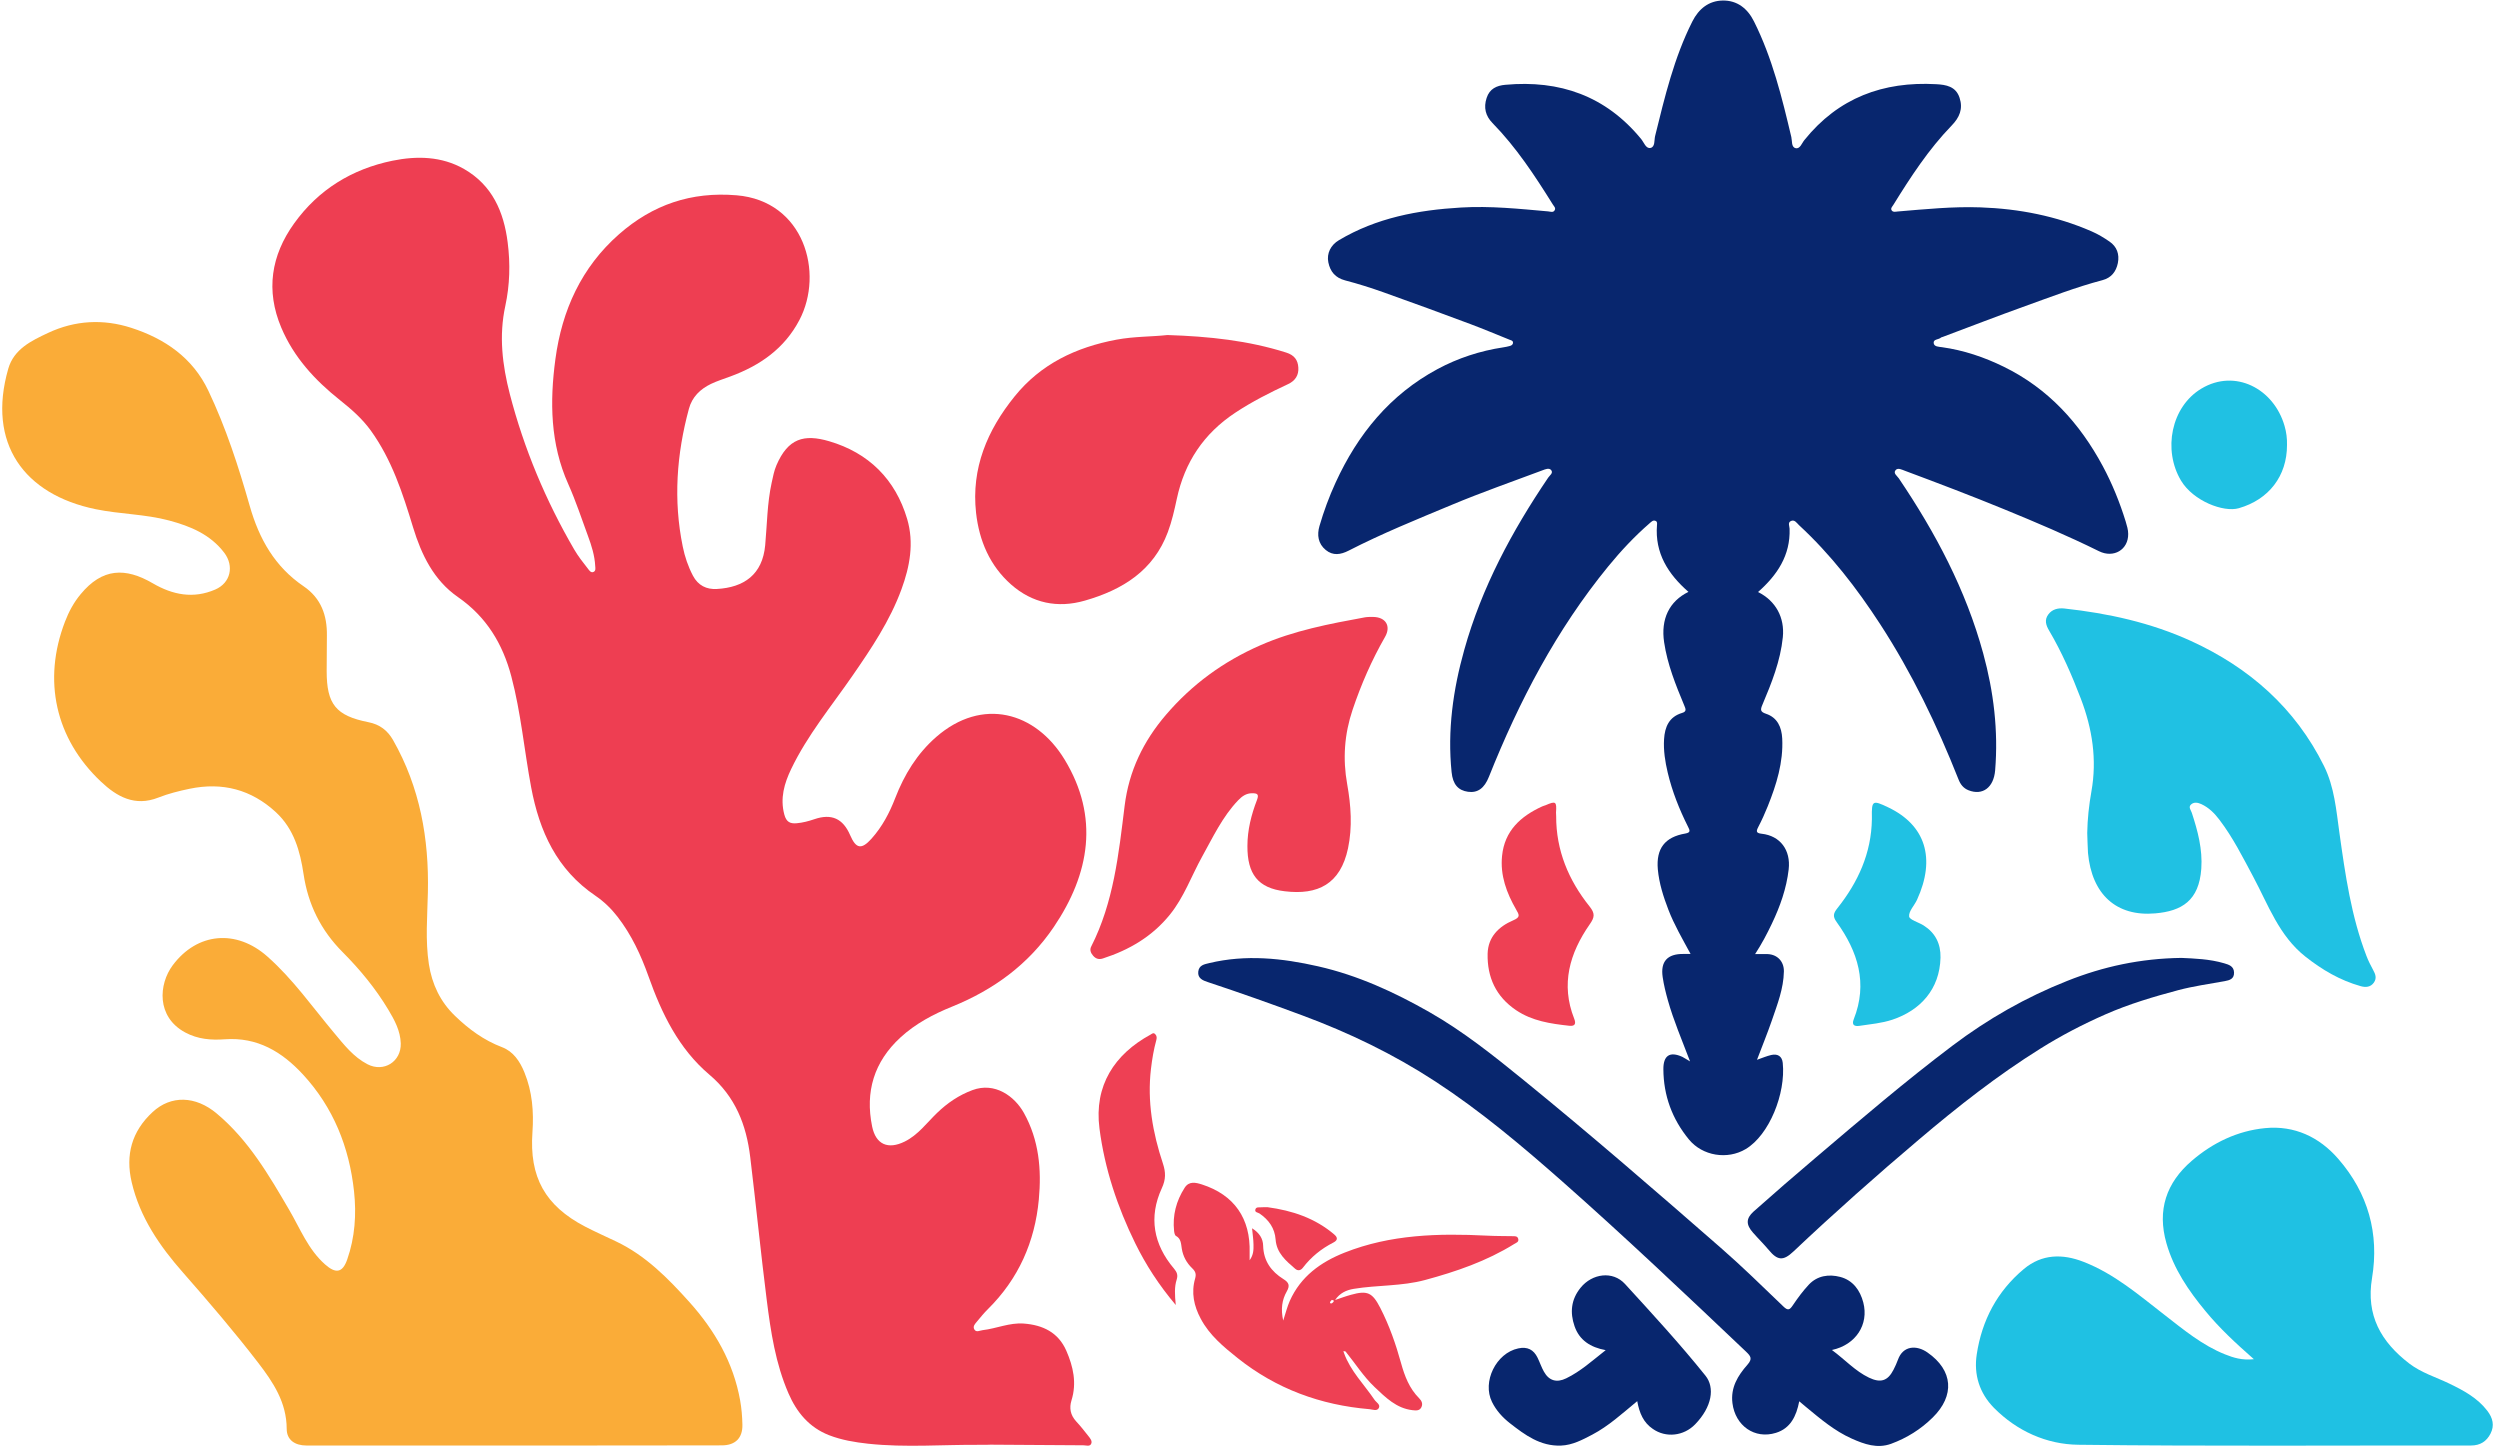 <svg width="329" height="191" viewBox="0 0 329 191" fill="none" xmlns="http://www.w3.org/2000/svg">
<path d="M129.19 190.14C124.2 190.09 119.2 190.53 114.22 189.99C112.49 189.8 110.75 189.51 109.1 188.87C106.49 187.85 104.85 185.87 103.77 183.38C102.06 179.45 101.43 175.26 100.9 171.06C100.11 164.8 99.49 158.53 98.73 152.27C98.22 148.04 96.78 144.32 93.36 141.43C89.32 138.01 87.08 133.39 85.34 128.48C84.35 125.7 83.11 123.03 81.28 120.66C80.44 119.57 79.46 118.63 78.36 117.88C73.28 114.44 70.99 109.42 69.9 103.61C68.99 98.75 68.56 93.81 67.29 89.01C66.15 84.71 64.01 81.17 60.26 78.57C57.09 76.37 55.46 73.01 54.36 69.4C53 64.93 51.57 60.5 48.79 56.65C47.66 55.09 46.23 53.84 44.73 52.65C41.45 50.04 38.66 47.02 37.01 43.1C34.96 38.23 35.67 33.63 38.71 29.4C41.91 24.94 46.34 22.24 51.65 21.15C54.84 20.5 58.11 20.55 61.07 22.24C64.78 24.37 66.3 27.86 66.81 31.91C67.17 34.71 67.09 37.52 66.5 40.25C65.64 44.2 66.11 48.04 67.09 51.85C68.96 59.06 71.82 65.88 75.57 72.32C76.09 73.21 76.73 74.03 77.37 74.84C77.53 75.04 77.76 75.45 78.14 75.25C78.42 75.1 78.35 74.75 78.33 74.48C78.26 73.11 77.85 71.81 77.38 70.54C76.54 68.26 75.78 65.94 74.79 63.72C72.41 58.41 72.34 52.86 73.09 47.27C73.95 40.84 76.51 35.18 81.47 30.82C85.89 26.94 90.96 25.2 96.93 25.7C105.82 26.44 108.47 35.9 105.2 42.12C103.22 45.89 100 48.11 96.12 49.54C95.26 49.86 94.39 50.13 93.57 50.52C92.16 51.2 91.08 52.23 90.66 53.8C89.04 59.78 88.6 65.82 89.85 71.93C90.12 73.26 90.55 74.54 91.19 75.76C91.87 77.05 92.97 77.59 94.34 77.51C97.89 77.31 100.35 75.63 100.7 71.74C100.95 69 100.96 66.23 101.55 63.53C101.72 62.75 101.87 61.95 102.18 61.23C103.7 57.69 105.8 57.09 109.13 58.07C114.3 59.59 117.83 63.06 119.38 68.29C120.31 71.44 119.74 74.54 118.63 77.56C117.11 81.71 114.66 85.35 112.17 88.95C109.39 92.97 106.25 96.76 104.12 101.2C103.21 103.1 102.64 105.05 103.22 107.21C103.48 108.16 103.97 108.42 104.84 108.34C105.64 108.27 106.4 108.07 107.16 107.81C109.43 107.03 110.94 107.72 111.88 109.91C112.66 111.72 113.38 111.83 114.69 110.37C116.1 108.8 117.06 106.97 117.81 105.03C119.01 101.93 120.7 99.17 123.21 96.98C129.27 91.71 136.29 93.67 140.11 99.97C144.68 107.51 143.43 114.96 138.68 121.99C135.36 126.9 130.78 130.25 125.3 132.47C122.85 133.46 120.49 134.7 118.5 136.53C115.02 139.73 113.84 143.67 114.77 148.24C115.26 150.63 116.87 151.31 119.06 150.23C120.83 149.35 121.95 147.78 123.32 146.46C124.67 145.16 126.19 144.12 127.97 143.46C130.92 142.36 133.52 144.26 134.75 146.47C136.73 150.03 137.08 153.89 136.71 157.85C136.19 163.44 134.03 168.3 130.01 172.28C129.5 172.78 129.05 173.34 128.59 173.89C128.34 174.19 127.98 174.54 128.22 174.95C128.48 175.39 128.93 175.09 129.31 175.05C131.13 174.84 132.85 174.04 134.72 174.18C137.24 174.37 139.27 175.34 140.33 177.76C141.24 179.85 141.72 182 141.01 184.28C140.69 185.31 140.87 186.23 141.62 187.05C142.19 187.66 142.71 188.32 143.22 188.97C143.46 189.28 143.8 189.65 143.58 190.04C143.38 190.39 142.92 190.2 142.58 190.2C138.5 190.18 134.43 190.15 130.35 190.12C129.99 190.14 129.59 190.14 129.19 190.14Z" fill="#EE3E52"/>
<path d="M222.41 139.68C221.31 136.78 220.23 134.27 219.49 131.63C219.21 130.63 218.96 129.62 218.81 128.6C218.5 126.53 219.43 125.52 221.53 125.54C221.8 125.54 222.07 125.54 222.48 125.54C221.41 123.56 220.33 121.72 219.56 119.72C218.9 118 218.34 116.26 218.17 114.41C217.93 111.67 219.09 110.15 221.8 109.69C222.55 109.56 222.36 109.24 222.15 108.81C221 106.52 220.06 104.16 219.47 101.67C219.13 100.23 218.9 98.77 218.99 97.28C219.09 95.66 219.65 94.33 221.37 93.82C222.02 93.63 221.82 93.26 221.64 92.82C220.52 90.13 219.43 87.43 219 84.53C218.54 81.47 219.67 79.13 222.2 77.89C219.53 75.56 217.76 72.8 218.06 69.09C218.08 68.88 218.1 68.66 217.9 68.56C217.54 68.39 217.33 68.66 217.08 68.87C215.1 70.59 213.31 72.5 211.65 74.53C204.83 82.87 199.91 92.28 195.94 102.23C195.34 103.74 194.46 104.37 193.2 104.2C191.9 104.02 191.19 103.23 191.03 101.61C190.47 96.13 191.22 90.78 192.7 85.51C195 77.29 198.98 69.89 203.74 62.86C203.94 62.56 204.45 62.25 204.13 61.86C203.86 61.54 203.37 61.75 203 61.89C199 63.39 194.96 64.8 191.02 66.45C186.46 68.35 181.87 70.21 177.47 72.47C176.43 73 175.42 73.16 174.47 72.38C173.46 71.55 173.3 70.41 173.64 69.23C174.21 67.28 174.91 65.37 175.76 63.52C178.68 57.14 182.93 51.93 189.18 48.57C191.88 47.12 194.79 46.17 197.84 45.71C198.12 45.67 198.39 45.61 198.66 45.54C198.9 45.48 199.12 45.36 199.11 45.08C199.11 44.83 198.87 44.79 198.69 44.72C196.96 44.03 195.25 43.3 193.51 42.65C189.73 41.24 185.94 39.84 182.13 38.49C180.45 37.89 178.75 37.35 177.02 36.9C175.73 36.56 175.06 35.75 174.81 34.53C174.57 33.35 175.12 32.25 176.2 31.61C181.15 28.66 186.62 27.64 192.27 27.31C196.11 27.08 199.93 27.48 203.75 27.82C204.05 27.85 204.42 28.02 204.61 27.64C204.76 27.35 204.48 27.12 204.34 26.89C201.98 23.11 199.54 19.39 196.41 16.19C195.5 15.26 195.22 14.16 195.64 12.89C196.03 11.68 196.96 11.26 198.1 11.16C205.27 10.5 211.33 12.63 215.98 18.3C216.34 18.74 216.6 19.59 217.2 19.47C217.83 19.34 217.68 18.47 217.81 17.91C219.08 12.77 220.3 7.61 222.71 2.83C223.56 1.14 224.89 0.1 226.71 0.07C228.59 0.04 229.97 1.09 230.83 2.83C233.24 7.65 234.51 12.84 235.74 18.04C235.86 18.56 235.72 19.37 236.31 19.5C236.89 19.63 237.12 18.84 237.46 18.43C241.93 12.87 247.83 10.69 254.81 11.08C256.09 11.15 257.39 11.36 257.88 12.87C258.36 14.33 257.87 15.46 256.83 16.53C253.8 19.66 251.44 23.29 249.16 26.97C249.03 27.19 248.74 27.43 248.97 27.72C249.17 27.96 249.48 27.85 249.76 27.83C253.38 27.53 257 27.16 260.64 27.29C265.7 27.47 270.59 28.42 275.24 30.44C276.07 30.8 276.86 31.27 277.61 31.79C278.59 32.46 278.94 33.46 278.71 34.62C278.48 35.75 277.85 36.56 276.68 36.87C273.23 37.78 269.9 39.07 266.55 40.27C262.9 41.58 259.29 42.98 255.66 44.34C255.59 44.37 255.49 44.37 255.44 44.42C255.14 44.71 254.42 44.61 254.47 45.14C254.52 45.64 255.14 45.63 255.56 45.69C258.42 46.09 261.12 47 263.69 48.26C269.54 51.12 273.69 55.69 276.73 61.35C277.98 63.68 278.96 66.11 279.74 68.63C279.9 69.16 280.07 69.72 280.07 70.26C280.1 72.35 278.15 73.49 276.23 72.54C272.12 70.51 267.9 68.72 263.65 66.98C259.36 65.22 255.04 63.58 250.7 61.96C250.29 61.81 249.77 61.52 249.47 61.86C249.1 62.28 249.67 62.63 249.89 62.96C254.71 70.1 258.71 77.63 260.99 85.99C262.37 91.04 262.99 96.16 262.56 101.39C262.37 103.64 260.91 104.73 259.06 104C258.38 103.73 258 103.23 257.74 102.57C254.92 95.45 251.61 88.57 247.43 82.14C244.35 77.4 240.91 72.95 236.74 69.1C236.46 68.84 236.16 68.3 235.64 68.59C235.26 68.8 235.5 69.25 235.51 69.58C235.63 73.1 233.87 75.69 231.36 77.91C233.7 79.08 234.88 81.28 234.62 83.86C234.3 87 233.14 89.89 231.93 92.75C231.66 93.39 231.63 93.67 232.4 93.93C233.91 94.43 234.46 95.69 234.54 97.18C234.7 100.33 233.78 103.25 232.63 106.12C232.26 107.04 231.85 107.95 231.39 108.83C231.09 109.41 231.1 109.64 231.83 109.72C234.28 109.99 235.68 111.87 235.39 114.41C235.1 116.93 234.26 119.29 233.17 121.57C232.54 122.89 231.87 124.18 230.97 125.56C231.67 125.56 232.17 125.54 232.66 125.56C233.92 125.63 234.78 126.54 234.76 127.84C234.72 130.11 233.89 132.2 233.17 134.31C232.59 135.99 231.91 137.65 231.22 139.47C231.93 139.22 232.49 138.98 233.08 138.84C233.93 138.64 234.52 138.99 234.61 139.88C235.02 143.9 232.84 149.37 229.73 151.22C227.33 152.65 224.05 152.13 222.26 149.95C220.06 147.27 218.92 144.19 218.9 140.71C218.89 138.91 219.74 138.33 221.39 139.08C221.61 139.19 221.84 139.35 222.41 139.68Z" fill="#08266E"/>
<path d="M67.67 190.23C58.56 190.23 49.44 190.23 40.33 190.23C38.82 190.23 37.73 189.5 37.73 188.04C37.72 184.56 35.96 181.92 33.97 179.33C30.84 175.26 27.5 171.36 24.11 167.5C21.03 164.01 18.41 160.21 17.33 155.58C16.49 151.99 17.33 148.89 20.09 146.34C22.5 144.11 25.73 144.2 28.51 146.53C32.7 150.03 35.38 154.63 38.07 159.24C39.51 161.7 40.55 164.42 42.77 166.39C44.17 167.63 45.07 167.53 45.69 165.76C46.71 162.85 46.92 159.81 46.59 156.77C45.96 150.96 43.87 145.73 39.85 141.38C37.09 138.4 33.85 136.46 29.58 136.77C27.79 136.9 26.04 136.77 24.37 135.87C20.55 133.81 20.88 129.51 22.73 127.03C25.97 122.69 31.12 122.27 35.19 125.88C38.56 128.86 41.11 132.52 43.97 135.93C45.27 137.48 46.51 139.1 48.37 140.06C50.51 141.16 52.81 139.71 52.74 137.31C52.69 135.65 51.92 134.24 51.1 132.87C49.43 130.09 47.37 127.59 45.1 125.31C42.23 122.43 40.55 119.05 39.95 115.04C39.5 112.02 38.69 109.1 36.32 106.9C33.07 103.89 29.26 102.91 24.96 103.8C23.57 104.09 22.16 104.44 20.84 104.96C17.75 106.18 15.38 104.85 13.27 102.85C7.28 97.19 5.59 89.53 8.55 81.82C9.05 80.51 9.71 79.28 10.61 78.2C13.46 74.75 16.49 74.65 20.12 76.77C22.75 78.3 25.45 78.82 28.31 77.59C30.35 76.72 30.84 74.49 29.51 72.74C27.67 70.32 25.05 69.25 22.26 68.5C19.09 67.65 15.78 67.67 12.59 67.01C3.18 65.08 -1.74 58.36 1.09 48.52C1.83 45.95 4.11 44.85 6.33 43.81C9.89 42.14 13.61 41.96 17.27 43.14C21.67 44.56 25.35 47.06 27.42 51.42C29.74 56.3 31.4 61.43 32.87 66.6C34.11 70.94 36.17 74.58 39.95 77.15C42.25 78.71 43.06 80.98 43.02 83.65C43 85.21 42.99 86.76 42.99 88.32C42.99 92.68 44.2 94.19 48.48 95.04C49.97 95.33 51 96.12 51.73 97.4C55.27 103.62 56.47 110.37 56.31 117.44C56.24 120.59 55.96 123.74 56.44 126.88C56.85 129.53 57.95 131.84 59.88 133.69C61.68 135.43 63.67 136.9 66.07 137.81C67.55 138.37 68.42 139.67 69.01 141.12C70.05 143.65 70.26 146.32 70.07 149C69.65 154.88 71.71 158.67 77.02 161.43C78.35 162.12 79.73 162.73 81.09 163.38C84.98 165.23 87.93 168.24 90.75 171.38C94.07 175.09 96.51 179.3 97.4 184.28C97.59 185.34 97.68 186.42 97.7 187.49C97.74 189.26 96.75 190.21 94.99 190.21C85.9 190.23 76.78 190.23 67.67 190.23Z" fill="#FAAC38"/>
<path d="M296.61 178.87C294.2 176.75 292.08 174.78 290.24 172.54C288.02 169.86 286.07 167.01 285.1 163.6C283.86 159.25 285.08 155.64 288.45 152.75C291.22 150.37 294.47 148.81 298.1 148.46C301.94 148.09 305.21 149.62 307.72 152.51C311.64 157.02 313.13 162.34 312.16 168.19C311.34 173.11 313.35 176.59 317.06 179.44C318.65 180.66 320.57 181.23 322.35 182.09C324.21 182.99 326.03 183.96 327.33 185.66C328.06 186.61 328.3 187.61 327.75 188.67C327.23 189.68 326.41 190.23 325.17 190.23C307.95 190.21 290.72 190.34 273.5 190.13C269.34 190.08 265.44 188.34 262.4 185.27C260.5 183.34 259.73 180.9 260.14 178.23C260.82 173.75 262.83 169.93 266.34 167C268.72 165.01 271.44 164.98 274.2 166.06C278.22 167.62 281.45 170.4 284.8 173C287.33 174.96 289.81 177.04 292.83 178.24C293.91 178.67 295.05 179.04 296.61 178.87Z" fill="#1FC1E3"/>
<path d="M274.68 109.62C274.71 107.78 274.91 105.96 275.23 104.15C275.98 99.95 275.35 95.91 273.84 91.95C272.66 88.86 271.34 85.83 269.66 82.98C269.24 82.27 269.03 81.58 269.55 80.87C270.07 80.16 270.86 79.99 271.68 80.08C277.43 80.71 283.05 81.94 288.33 84.35C296 87.86 302.05 93.16 305.84 100.81C307.21 103.58 307.45 106.62 307.87 109.62C308.64 115.11 309.42 120.6 311.43 125.81C311.67 126.44 311.98 127.05 312.3 127.64C312.61 128.2 312.81 128.73 312.4 129.31C311.96 129.93 311.31 129.96 310.67 129.78C307.96 129.02 305.59 127.63 303.39 125.89C299.92 123.15 298.51 119.09 296.53 115.39C295.16 112.83 293.86 110.23 292.09 107.9C291.43 107.03 290.69 106.28 289.69 105.82C289.23 105.61 288.73 105.52 288.34 105.87C287.95 106.22 288.33 106.61 288.44 106.96C289.23 109.36 289.87 111.77 289.69 114.33C289.39 118.52 287.13 119.9 283.63 120.2C278.51 120.65 275.28 117.7 274.78 112.25C274.72 111.38 274.72 110.5 274.68 109.62Z" fill="#20C1E3"/>
<path d="M241.08 177.66C242.82 178.94 244.14 180.43 245.96 181.3C247.49 182.03 248.43 181.74 249.19 180.25C249.4 179.83 249.61 179.39 249.77 178.94C250.44 177.07 252.22 176.98 253.66 177.99C257.04 180.34 257.27 183.66 254.35 186.54C252.77 188.1 250.94 189.24 248.88 190C247.05 190.67 245.35 190.06 243.69 189.32C241.42 188.31 239.55 186.71 237.66 185.15C237.39 184.93 237.13 184.7 236.78 184.41C236.4 186.38 235.62 187.97 233.72 188.56C230.91 189.44 228.36 187.62 227.99 184.66C227.73 182.59 228.71 181.02 229.96 179.6C230.66 178.81 230.4 178.47 229.76 177.86C221.8 170.31 213.84 162.76 205.62 155.5C200.28 150.79 194.84 146.2 188.86 142.3C183.37 138.72 177.52 135.9 171.37 133.62C167.25 132.09 163.11 130.62 158.94 129.24C158.31 129.03 157.6 128.76 157.69 127.88C157.78 127.01 158.49 126.9 159.15 126.74C163.96 125.59 168.71 126.09 173.47 127.17C178.7 128.36 183.51 130.57 188.12 133.2C192.56 135.73 196.55 138.92 200.51 142.14C209.32 149.31 217.91 156.75 226.46 164.22C229.29 166.69 231.98 169.33 234.7 171.94C235.3 172.52 235.53 172.38 235.94 171.77C236.58 170.82 237.27 169.88 238.06 169.04C239.18 167.86 240.7 167.66 242.16 168.04C243.83 168.47 244.79 169.79 245.21 171.41C245.96 174.29 244.24 176.98 241.08 177.66Z" fill="#08266E"/>
<path d="M153.63 44.09C159.16 44.27 164.29 44.82 169.27 46.4C170.32 46.73 170.8 47.37 170.86 48.36C170.93 49.36 170.47 50.1 169.53 50.54C167.13 51.66 164.77 52.85 162.55 54.32C158.41 57.06 155.9 60.83 154.87 65.64C154.55 67.12 154.22 68.61 153.69 70.02C151.8 75.1 147.72 77.62 142.77 79.04C139.17 80.08 135.85 79.37 133.07 76.93C130.27 74.46 128.86 71.17 128.45 67.49C127.8 61.62 129.93 56.61 133.53 52.16C136.97 47.9 141.6 45.7 146.93 44.7C149.29 44.26 151.63 44.32 153.63 44.09Z" fill="#EE3F53"/>
<path d="M164.16 111.33C164.16 109.23 164.67 107.22 165.42 105.27C165.71 104.51 165.45 104.39 164.78 104.39C163.99 104.39 163.44 104.8 162.93 105.33C160.87 107.49 159.62 110.18 158.19 112.75C156.79 115.28 155.82 118.06 153.97 120.35C151.65 123.23 148.62 125.01 145.15 126.13C144.63 126.3 144.22 126.19 143.86 125.78C143.54 125.42 143.38 124.99 143.6 124.57C146.56 118.75 147.22 112.37 148 106.06C148.57 101.44 150.47 97.54 153.44 94.07C156.87 90.06 161 87.05 165.86 84.92C170.28 82.98 174.94 82.1 179.63 81.24C179.98 81.18 180.35 81.19 180.71 81.19C182.37 81.21 183.09 82.4 182.27 83.82C180.52 86.87 179.12 90.08 178 93.41C176.92 96.62 176.69 99.87 177.29 103.2C177.79 106 177.99 108.83 177.4 111.64C176.4 116.35 173.43 117.82 169.07 117.29C165.55 116.88 164.14 115.02 164.16 111.33Z" fill="#EE3F53"/>
<path d="M176.87 178.06C177.72 180.43 179.52 182.19 180.89 184.22C181.12 184.56 181.7 184.84 181.45 185.3C181.21 185.74 180.64 185.49 180.24 185.45C173.79 184.91 167.97 182.78 162.87 178.72C160.99 177.22 159.17 175.71 158.02 173.55C157.12 171.87 156.74 170.11 157.28 168.25C157.44 167.68 157.34 167.33 156.89 166.9C156.17 166.21 155.68 165.34 155.52 164.3C155.42 163.7 155.44 163.01 154.75 162.64C154.6 162.56 154.54 162.23 154.51 162C154.29 159.94 154.79 158.04 155.9 156.31C156.48 155.4 157.36 155.62 158.16 155.87C162.43 157.24 164.59 160.36 164.45 164.87C164.44 165.14 164.45 165.4 164.45 165.85C164.99 165.11 164.97 164.42 164.96 163.77C164.95 163.11 164.85 162.46 164.77 161.64C165.73 162.24 166.21 162.99 166.23 163.94C166.28 165.93 167.29 167.33 168.9 168.33C169.64 168.79 169.77 169.19 169.34 169.95C168.71 171.06 168.53 172.27 168.87 173.79C169.2 172.78 169.4 171.96 169.74 171.19C171.18 167.98 173.8 166.09 176.96 164.84C183 162.45 189.3 162.29 195.67 162.61C196.79 162.67 197.91 162.66 199.02 162.68C199.33 162.69 199.7 162.63 199.8 163.04C199.9 163.46 199.54 163.54 199.27 163.71C195.63 165.97 191.64 167.34 187.53 168.45C184.46 169.28 181.27 169.1 178.17 169.61C177.17 169.77 176.32 170.17 175.7 171.08C176.39 170.85 177.07 170.59 177.77 170.4C179.98 169.78 180.61 170.11 181.65 172.13C182.84 174.45 183.69 176.89 184.38 179.39C184.85 181.09 185.47 182.72 186.76 184.01C187.09 184.34 187.28 184.74 187.05 185.2C186.8 185.7 186.31 185.62 185.89 185.58C183.77 185.34 182.35 183.91 180.91 182.55C179.43 181.15 178.35 179.42 177.07 177.85C176.98 177.83 176.89 177.82 176.8 177.8C176.8 177.88 176.84 177.97 176.87 178.06ZM175.27 171.06C175.19 171.16 175.06 171.26 175.03 171.39C175.01 171.49 175.14 171.59 175.27 171.51C175.36 171.46 175.46 171.38 175.51 171.28C175.59 171.11 175.43 171.12 175.27 171.06Z" fill="#EE4054"/>
<path d="M287.07 126.061C288.79 126.141 290.78 126.201 292.71 126.771C293.32 126.951 293.97 127.151 294 127.971C294.03 128.831 293.42 129.001 292.76 129.121C290.72 129.491 288.68 129.771 286.67 130.301C283.41 131.171 280.2 132.121 277.1 133.481C274.12 134.791 271.25 136.281 268.51 138.001C262.86 141.531 257.64 145.631 252.57 149.931C246.92 154.711 241.38 159.631 236 164.711C234.68 165.951 233.93 165.901 232.77 164.501C232.11 163.711 231.37 162.991 230.69 162.211C229.77 161.171 229.75 160.351 230.78 159.431C233.47 157.041 236.19 154.681 238.94 152.351C244.85 147.331 250.74 142.291 256.93 137.621C261.59 134.101 266.62 131.231 272.06 129.081C276.78 127.201 281.69 126.131 287.07 126.061Z" fill="#08266E"/>
<path d="M215.461 184.39C213.471 186.03 211.69 187.67 209.54 188.8C208.24 189.48 206.94 190.18 205.42 190.24C202.71 190.34 200.681 188.84 198.711 187.3C197.751 186.55 196.91 185.64 196.35 184.5C195.03 181.84 196.88 178.07 199.8 177.45C201.01 177.19 201.821 177.61 202.341 178.67C202.641 179.28 202.85 179.93 203.18 180.51C203.85 181.71 204.86 182 206.11 181.39C208.01 180.47 209.55 179.06 211.31 177.68C209.29 177.31 207.841 176.36 207.211 174.53C206.591 172.74 206.741 171.02 208.011 169.46C209.531 167.59 212.24 167.21 213.85 168.97C217.46 172.92 221.09 176.86 224.44 181.04C225.7 182.61 225.311 185.14 223.081 187.44C221.571 189 219.221 189.24 217.521 188.05C216.281 187.22 215.741 185.96 215.461 184.39Z" fill="#08266E"/>
<path d="M246.341 107.82C246.341 107.74 246.341 107.66 246.341 107.58C246.301 105.33 246.421 105.26 248.491 106.25C253.401 108.59 254.771 112.97 252.281 118.41C251.941 119.16 251.171 119.91 251.241 120.6C251.281 121.05 252.491 121.37 253.151 121.79C254.691 122.77 255.411 124.2 255.371 126.02C255.271 130.21 252.691 132.97 249.041 134.19C247.631 134.66 246.161 134.78 244.711 135C244.051 135.1 243.651 134.9 243.951 134.14C245.831 129.41 244.501 125.23 241.701 121.34C241.151 120.58 241.281 120.18 241.801 119.52C244.521 116.1 246.271 112.28 246.341 107.82Z" fill="#20C1E3"/>
<path d="M204.791 107.42C204.781 111.92 206.421 115.83 209.181 119.28C209.921 120.21 209.871 120.7 209.201 121.65C206.571 125.43 205.371 129.52 207.161 134.05C207.441 134.75 207.251 135.07 206.511 134.99C204.051 134.72 201.631 134.37 199.501 132.93C196.861 131.14 195.701 128.6 195.771 125.5C195.831 123.29 197.251 121.92 199.131 121.12C200.121 120.7 199.931 120.4 199.521 119.69C198.271 117.52 197.411 115.21 197.671 112.64C198.001 109.34 200.101 107.43 202.941 106.13C203.081 106.06 203.241 106.03 203.391 105.97C204.751 105.38 204.871 105.47 204.771 106.94C204.781 107.1 204.791 107.26 204.791 107.42Z" fill="#EE4054"/>
<path d="M300.97 58.55C300.98 62.66 298.56 65.75 294.63 66.88C292.61 67.46 288.64 65.93 287.03 63.26C284.61 59.23 285.71 53.52 289.72 51.13C294.13 48.5 299.23 51.12 300.65 56.06C300.89 56.88 300.99 57.71 300.97 58.55Z" fill="#20C1E3"/>
<path d="M154.73 171.74C152.48 169.07 150.79 166.44 149.4 163.62C147.05 158.83 145.37 153.79 144.69 148.5C143.96 142.86 146.67 138.73 151.42 136.15C151.63 136.03 151.79 135.85 152.03 136.1C152.26 136.34 152.24 136.6 152.17 136.88C151.83 138.11 151.62 139.37 151.47 140.64C150.96 144.93 151.69 149.07 153.04 153.12C153.42 154.27 153.44 155.2 152.89 156.38C151.14 160.18 151.8 163.76 154.49 166.94C154.89 167.42 155.04 167.79 154.85 168.4C154.54 169.37 154.6 170.38 154.73 171.74Z" fill="#EE4054"/>
<path d="M166.83 158.87C170.06 159.31 173.06 160.3 175.59 162.46C176.18 162.96 175.92 163.29 175.45 163.53C173.87 164.34 172.54 165.42 171.46 166.83C171.17 167.21 170.79 167.28 170.43 166.96C169.23 165.92 168 164.9 167.87 163.12C167.76 161.63 166.97 160.53 165.76 159.7C165.55 159.56 165.11 159.56 165.2 159.19C165.29 158.79 165.71 158.91 166.01 158.88C166.27 158.85 166.55 158.87 166.83 158.87Z" fill="#EE4054"/>
</svg>
